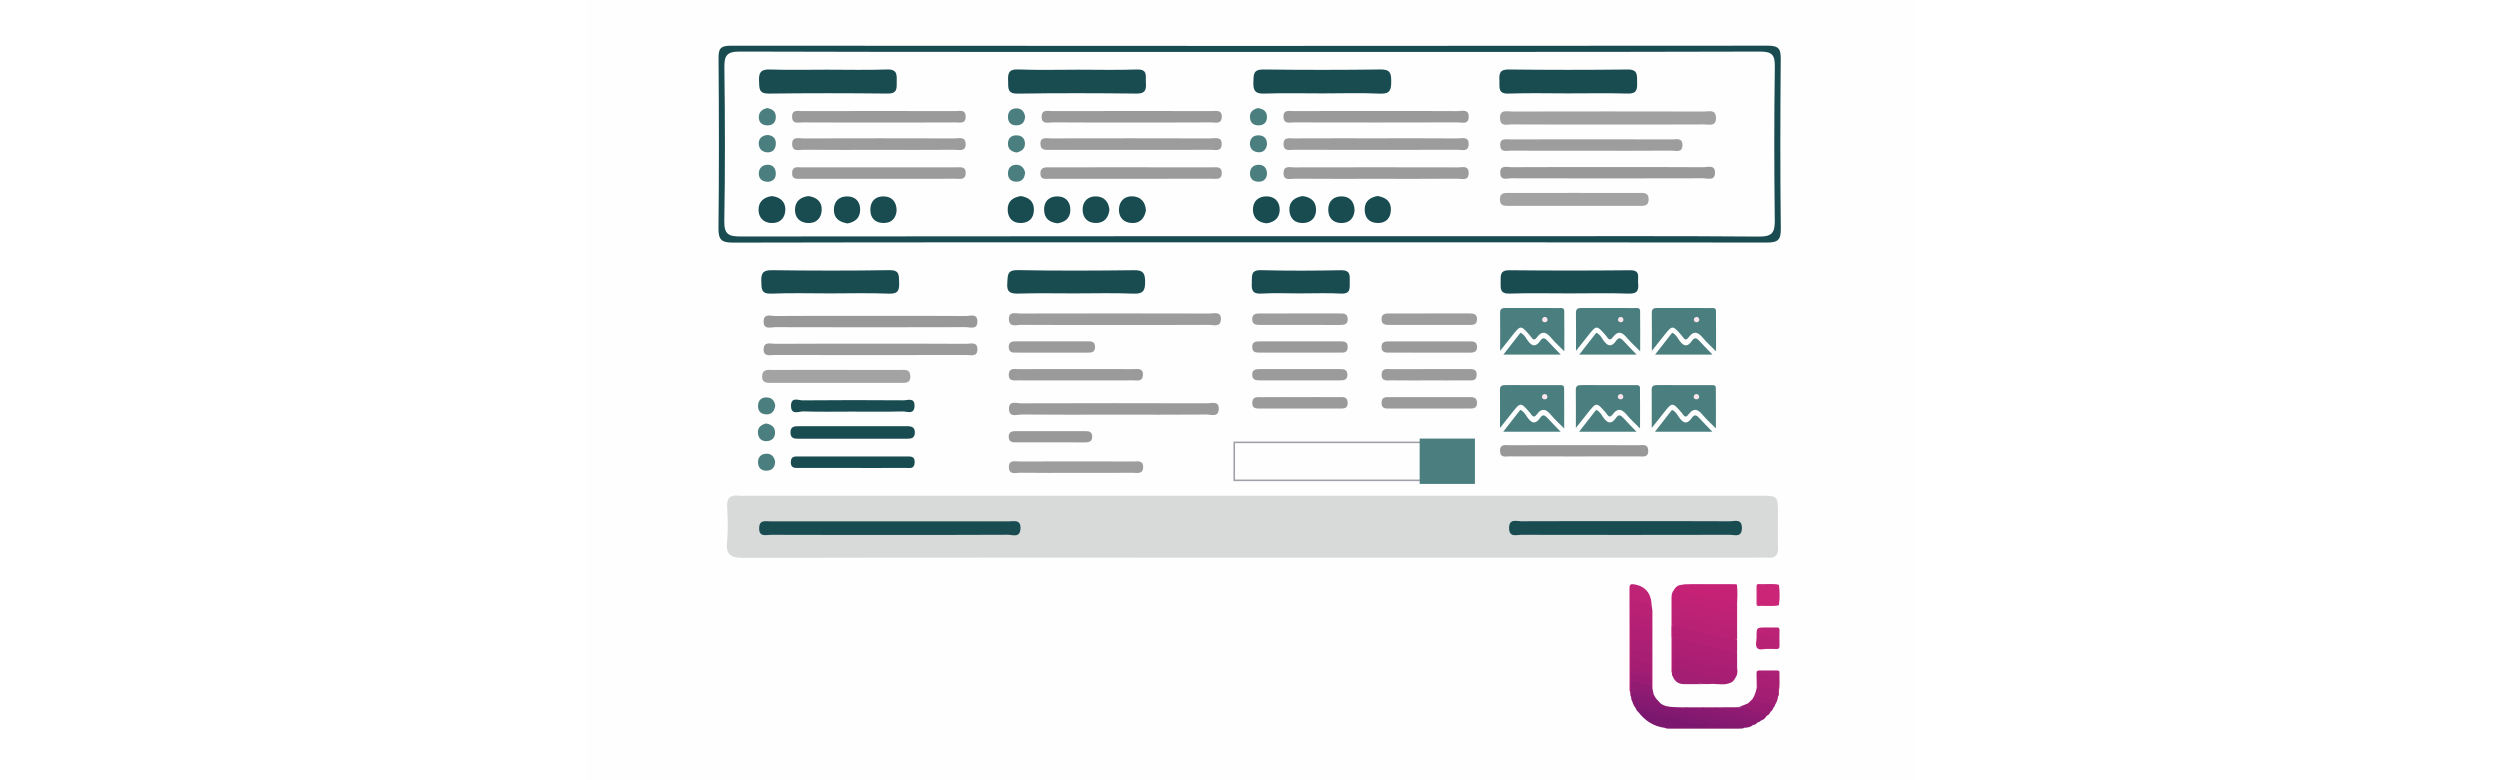 <?xml version="1.0" encoding="utf-8"?>
<!-- Generator: Adobe Illustrator 17.0.0, SVG Export Plug-In . SVG Version: 6.00 Build 0)  -->
<!DOCTYPE svg PUBLIC "-//W3C//DTD SVG 1.1//EN" "http://www.w3.org/Graphics/SVG/1.1/DTD/svg11.dtd">
<svg version="1.1" id="Layer_1" xmlns="http://www.w3.org/2000/svg" xmlns:xlink="http://www.w3.org/1999/xlink" x="0px" y="0px"
	 width="418px" height="130.333px" viewBox="0 0 418 245.333" enable-background="new 0 0 418 245.333" xml:space="preserve">
<rect fill="#FEFEFE" width="418" height="245.333"/>
<g>
	<path fill="#C52275" d="M342.351,185.794c0.551-1.069,1.41-1.68,2.625-1.755c3.439-0.248,6.886-0.071,10.328-0.101
		c2.318-0.019,4.635-0.09,6.949,0.131c0.24,2.04,0.139,4.088,0.056,6.132c-0.506,0.439-1.08,0.353-1.658,0.203
		c-5.029-1.305-10.148-2.228-15.185-3.495C344.403,186.638,343.259,186.537,342.351,185.794z"/>
	<path fill="#B32074" d="M362.314,201.298c0,1.365,0,2.727,0,4.092c-1.601,0.386-3.072-0.319-4.564-0.63
		c-4.609-0.968-9.162-2.213-13.771-3.199c-0.78-0.169-1.658-0.229-2.235-0.93c-0.049-1.2-0.038-2.4-0.007-3.6
		c0.42-0.578,0.949-0.315,1.451-0.184c4.227,1.118,8.521,1.946,12.774,2.959C358.077,200.308,360.218,200.713,362.314,201.298z"/>
	<path fill="#C22275" d="M341.905,196.922c0,1.264,0,2.531,0.004,3.795c0.6,0.889,0.338,1.886,0.371,2.85
		c0.015,0.694,0.03,1.391-0.004,2.085c0.022,0.608,0.022,1.215,0,1.819c0.038,0.968,0.022,1.935-0.004,2.903
		c0.007,0.551,0.022,1.103-0.458,1.504c-0.255-0.454-0.15-0.953-0.15-1.429c-0.004-7.249-0.004-14.499,0.007-21.748
		c0-1.016-0.045-2.055,0.683-2.907c2.862,0.645,5.746,1.196,8.573,1.958c3.342,0.896,6.807,1.226,10.092,2.355
		c0.398,0.135,0.863,0.071,1.294,0.098c0,0.975,0,1.946,0,2.922c-0.765,0.619-1.56,0.263-2.359,0.09
		c-5.213-1.129-10.366-2.52-15.602-3.537c-2.066-0.401-2.07-0.368-2.081,1.804c0.022,0.855,0.034,1.71,0.007,2.565
		C342.25,195.017,342.509,196.025,341.905,196.922z"/>
	<path fill="#B82174" d="M341.905,196.922c0-0.975,0-1.95,0-2.922c0.503-0.461,1.08-0.334,1.654-0.214
		c5.033,1.069,10.028,2.291,15.009,3.585c1.249,0.326,2.655,0.098,3.747,1.009c0,0.975,0,1.946,0,2.922
		c-3.754-0.071-7.283-1.309-10.887-2.134C348.251,198.437,344.995,198.009,341.905,196.922z"/>
	<path fill="#BE2275" d="M341.901,191.39c-0.004-0.049-0.011-0.098-0.015-0.146c-0.09-2.449-0.105-2.37,2.329-1.98
		c5.01,0.803,9.848,2.366,14.833,3.274c1.088,0.199,2.111,0.758,3.267,0.581c0,0.975,0,1.946,0,2.922
		c-0.585,0.461-1.219,0.218-1.815,0.079c-5.757-1.328-11.559-2.453-17.27-3.972C342.715,192.013,342.16,191.964,341.901,191.39z"/>
	<path fill="#AF1F74" d="M341.905,203.639c0-0.971,0-1.946,0-2.918c3.004,0.683,6.008,1.358,9.008,2.044
		c3.799,0.87,7.598,1.751,11.397,2.629c0,0.878,0,1.751,0,2.629c-0.915,0.308-1.815,0.116-2.712-0.083
		c-4.665-1.028-9.26-2.389-13.981-3.169C344.343,204.554,343.068,204.269,341.905,203.639z"/>
	<path fill="#831971" d="M364.64,229.055c-0.634,0.326-1.328,0.27-2.003,0.27c-7.054,0.011-14.109,0.011-21.163,0
		c-0.671,0-1.369,0.079-1.999-0.263c0.585-0.596,1.346-0.48,2.059-0.48c3.78,0,7.564-0.06,11.345,0.045c1.598,0.011,3.203,0,4.815,0
		c-4.8-0.956-9.541-2.171-14.311-3.263c-3.642-0.833-7.309-1.556-10.929-2.49c-0.679-0.176-1.343-0.18-1.999,0.083
		c-0.544-0.608-0.855-1.339-1.114-2.096c0.383-0.75,1.013-0.581,1.646-0.469c3.439,0.615,6.766,1.725,10.19,2.381
		c5.768,1.103,11.424,2.689,17.173,3.882c1.616,0.334,3.207,0.776,4.819,1.121C363.83,227.919,364.67,228.035,364.64,229.055z"/>
	<path fill="#A81E73" d="M341.909,210.352c0-0.971,0-1.946,0-2.918c0.383-0.341,0.814-0.244,1.245-0.135
		c5.854,1.451,11.772,2.625,17.604,4.182c0.649,0.173,1.575,0.195,1.294,1.328c-0.491,0.919-0.934,1.883-2.081,2.168
		c-2.997-1.305-6.229-1.729-9.372-2.468C347.688,211.822,344.763,211.229,341.909,210.352z"/>
	<path fill="#7C1770" d="M353.242,229.036c-4.59,0.011-9.177,0.019-13.768,0.03c-3.424-0.465-6.094-2.183-8.18-4.887
		c0.21-1.114,1.076-0.754,1.699-0.66c1.916,0.281,3.765,0.908,5.671,1.271c4.137,0.791,8.153,2.13,12.327,2.768
		C351.892,227.693,352.935,227.873,353.242,229.036z"/>
	<path fill="#BB2175" d="M341.901,191.39c4.65,1.028,9.207,2.464,13.925,3.21c2.183,0.345,4.324,0.953,6.484,1.444
		c0,0.78,0,1.556,0,2.336c-3.608-0.345-7.032-1.526-10.55-2.299c-3.282-0.72-6.507-1.714-9.86-2.081
		C341.901,193.13,341.901,192.26,341.901,191.39z"/>
	<path fill="#CB2577" d="M375.463,184.062c0.293,2.145,0.323,4.29-0.019,6.432c-2.066,0.315-4.144,0.064-6.218,0.135
		c-0.525,0.019-0.645-0.289-0.641-0.743c0.007-1.744,0.007-3.488,0-5.228c0-0.465,0.146-0.746,0.66-0.728
		C371.315,184.002,373.397,183.762,375.463,184.062z"/>
	<path fill="#AD1F74" d="M341.905,203.639c2.828,0.544,5.689,0.968,8.48,1.669c2.614,0.656,5.247,1.215,7.868,1.826
		c1.35,0.315,2.708,0.593,4.062,0.889c0,0.679,0,1.361,0,2.04c-0.833,0.608-1.714,0.21-2.528,0.022
		c-5.479-1.279-10.966-2.524-16.468-3.717c-0.529-0.113-1.043-0.251-1.414-0.683C341.905,205,341.905,204.317,341.905,203.639z"/>
	<path fill="#A41E73" d="M341.909,210.352c0.713-0.315,1.335-0.071,2.059,0.131c2.254,0.641,4.564,1.088,6.848,1.628
		c2.809,0.664,5.607,1.369,8.423,2.003c0.544,0.124,0.761,0.338,0.728,0.859c-1.624,0.686-3.312,0.289-4.977,0.304
		c-0.131-0.06-0.27-0.12-0.416-0.105c-4.017,0.473-7.786-0.788-11.611-1.65c-0.36-0.083-0.623-0.244-0.829-0.536
		c-0.334-0.304-0.338-0.701-0.319-1.106C341.845,211.372,341.875,210.862,341.909,210.352z"/>
	<path fill="#871971" d="M364.64,229.055c-0.473-0.941-1.463-0.9-2.265-1.088c-6.188-1.451-12.391-2.839-18.587-4.26
		c-4.403-1.009-8.802-2.033-13.201-3.064c-0.465-0.109-0.859-0.008-1.249,0.218c-0.195-0.458-0.443-0.9-0.364-1.425
		c0.053-0.056,0.105-0.116,0.154-0.173c0.66-0.353,1.32-0.116,1.965,0.03c1.916,0.428,3.814,0.956,5.749,1.298
		c0.443,0.079,0.81,0.285,1.14,0.57c1.193,1.125,2.727,1.256,4.234,1.373c1.238,0.098,2.487,0.064,3.728,0.086
		c3.282,0.623,6.496,1.556,9.762,2.239c3.278,0.686,6.496,1.62,9.792,2.231c0.679,0.128,1.448,0.323,1.796,1.091
		C366.549,228.89,365.6,228.984,364.64,229.055z"/>
	<path fill="#AA1E73" d="M341.905,205.683c3.687,0.686,7.317,1.631,10.981,2.408c3.139,0.664,6.222,1.628,9.428,1.969
		c0.071,0.93,0.248,1.871-0.266,2.745c-0.007-0.66-0.551-0.769-1.001-0.866c-4.099-0.889-8.15-1.999-12.267-2.835
		c-2.299-0.465-4.613-0.998-6.874-1.673C341.905,206.849,341.905,206.268,341.905,205.683z"/>
	<path fill="#BF2375" d="M328.674,217.969c-0.33-0.638-0.218-1.331-0.218-2.003c-0.008-10.25,0.019-20.499-0.022-30.749
		c-0.004-1.193,0.293-1.504,1.481-1.305c3.582,0.608,5.427,2.847,5.517,6.871c-1.609-0.63-3.353-0.773-4.973-1.369
		c-0.949-0.349-1.35,0.038-1.343,1.005c0.007,0.964,0.011,1.928,0.011,2.892c0.045,1.208,0.038,2.415,0.011,3.623
		c0.038,1.343,0.041,2.689,0,4.032c0.03,1.073,0.041,2.149-0.004,3.222c0.019,1.065,0.045,2.13,0,3.195
		c0.022,0.964,0.034,1.928-0.004,2.892c0.011,0.604,0.03,1.211,0,1.815c0.019,0.69,0.026,1.376,0.007,2.066
		c-0.019,0.866,0.041,1.736-0.019,2.603C329.109,217.215,329.079,217.661,328.674,217.969z"/>
	<path fill="#801870" d="M353.242,229.036c-1.695-1.478-3.912-1.2-5.884-1.736c-2.04-0.559-4.065-1.2-6.139-1.568
		c-2.997-0.529-5.914-1.388-8.903-1.928c-0.379-0.068-0.788-0.038-1.02,0.379c-0.394-0.33-0.709-0.713-0.844-1.223
		c0.015-0.533,0.03-0.945,0.825-0.716c1.241,0.356,2.531,0.518,3.792,0.844c3.683,0.945,7.426,1.65,11.142,2.468
		c1.646,0.364,3.285,0.773,4.928,1.159c2.535,0.596,5.07,1.185,7.602,1.785c0.18,0.041,0.379,0.109,0.371,0.54
		C357.161,229.036,355.2,229.036,353.242,229.036z"/>
	<path fill="#B92175" d="M328.741,193.126c-0.007-1.11,0.022-2.224-0.03-3.334c-0.045-0.979,0.45-1.234,1.253-0.968
		c1.511,0.503,3.015,1.005,4.617,1.088c0.596,0.03,0.484,0.671,0.859,0.874c0.075,0.529,0.21,1.054,0.21,1.583
		c0.015,8.127,0.015,16.254,0.015,24.377c-0.705-0.146-0.525-0.746-0.623-1.208c-0.034-0.668-0.03-1.335-0.015-2.006
		c-0.007-0.596-0.034-1.193-0.004-1.785c-0.03-0.96-0.038-1.92-0.008-2.88c-0.038-1.155-0.038-2.31-0.004-3.465
		c-0.034-1.069-0.038-2.134,0-3.203c-0.026-1.215-0.038-2.43,0.007-3.642c-0.09-1.103,0.375-2.336-0.244-3.282
		c-0.634-0.964-1.988-0.514-2.963-0.923C330.793,193.933,329.596,193.951,328.741,193.126z"/>
	<path fill="#8A1A71" d="M367.299,228.181c-3.758-1.376-7.733-1.879-11.577-2.918c-2.374-0.641-4.8-1.091-7.163-1.774
		c-0.87-0.251-2.018,0.218-2.61-0.87c1.751,0,3.503,0,5.258,0c3.593,0.791,7.148,1.748,10.749,2.501
		c1.856,0.39,3.653,1.001,5.521,1.35c0.518,0.098,1.024,0.33,1.309,0.844C368.431,227.851,367.914,228.102,367.299,228.181z"/>
	<path fill="#A41E73" d="M375.493,217.106c-0.015,0.184-0.03,0.368-0.045,0.548c-0.353,0.469,0.011,1.061-0.27,1.541
		c-0.075,0.93-0.349,1.785-0.904,2.546c-1.553-1.95-3.799-1.834-5.952-1.988c-0.323-0.022-0.66,0.214-0.975-0.049
		c0.533-1.02,0.938-2.081,1.121-3.222c0.176-0.236,0.071-0.626,0.409-0.776c0.461-0.203,0.956-0.233,1.403-0.056
		c1.571,0.619,3.289,0.6,4.875,1.148C375.302,216.862,375.411,216.967,375.493,217.106z"/>
	<path fill="#911B72" d="M371.649,225.256c-0.375,0.585-0.81,1.114-1.47,1.403c-4.088-1.016-8.21-1.886-12.294-2.922
		c-0.821-0.21-1.871-0.053-2.299-1.118c2.393-0.011,4.785-0.022,7.178-0.034c2.974-0.086,5.734,0.844,8.491,1.781
		C371.638,224.498,371.949,224.768,371.649,225.256z"/>
	<path fill="#BC2376" d="M371.942,204.246c-0.971-0.135-2.516,0.536-3.278-0.251c-0.75-0.776-0.21-2.31-0.225-3.507
		c-0.038-3.004-0.011-3.004,3.027-3.004c1.069,0,2.138,0.038,3.203-0.011c0.773-0.038,1.013,0.263,0.99,1.013
		c-0.041,1.553-0.06,3.105,0.007,4.654c0.041,0.923-0.311,1.193-1.178,1.125C373.719,204.197,372.939,204.246,371.942,204.246z"/>
	<path fill="#8D1A71" d="M355.586,222.619c1.71,0.788,3.574,1.013,5.382,1.444c2.715,0.653,5.449,1.223,8.168,1.86
		c0.416,0.098,0.829,0.3,1.043,0.735c-0.555,0.026-0.769,0.776-1.395,0.656c-4.485-1.298-9.057-2.243-13.599-3.312
		c-1.339-0.315-2.824-0.45-3.983-1.384C352.665,222.619,354.124,222.619,355.586,222.619z"/>
	<path fill="#921B72" d="M335.413,215.61c0.068,0.383-0.101,0.818,0.248,1.136c0.131,0.593,0.259,1.185,0.39,1.778
		c-2.494-0.334-4.947-0.848-7.306-1.748c-0.004-0.874-0.004-1.748-0.008-2.621C331.018,214.398,333.257,214.803,335.413,215.61z"/>
	<path fill="#AC2175" d="M368.735,215.902c-0.086,0.191-0.176,0.383-0.263,0.578c-0.015-1.5,0.007-3.004-0.056-4.504
		c-0.034-0.803,0.308-0.986,1.028-0.971c1.744,0.038,3.492,0.015,5.236,0.011c0.521,0,1.001,0.022,0.968,0.735
		c-0.083,1.785,0.191,3.578-0.15,5.356l-0.083-0.06c-0.559-0.728-0.326-1.586-0.375-2.393c-0.038-0.626-0.146-1.163-0.885-1.298
		c-1.29-0.236-2.532-0.664-3.814-0.938c-1.088-0.233-1.245,0.191-1.223,1.106C369.14,214.327,369.32,215.186,368.735,215.902z"/>
	<path fill="#971C72" d="M371.649,225.256c-0.034-0.319-0.188-0.488-0.521-0.593c-2.745-0.87-5.562-1.444-8.367-2.078
		c0.998-0.413,1.999-0.825,3-1.238c1.954,0.533,3.927,0.99,5.873,1.541c0.544,0.154,1.478,0.12,1.181,1.193
		C372.53,224.577,372.253,225.076,371.649,225.256z"/>
	<path fill="#9F1D73" d="M367.347,219.701c1.988-0.806,3.814,0.022,5.704,0.484c0.968,0.236,1.335,0.626,1.223,1.556
		c-0.041,0.401-0.232,0.716-0.529,0.983c-1.459-0.63-3.019-0.881-4.564-1.185c-0.893-0.176-1.8-0.341-2.269-1.279
		C367.059,220.069,367.201,219.885,367.347,219.701z"/>
	<path fill="#9A1C72" d="M366.912,220.257c1.594,1.028,3.465,1.088,5.236,1.448c0.735,0.15,1.279,0.338,1.598,1.016
		c-0.176,0.548-0.488,0.998-0.93,1.361c-0.12-0.788-0.833-0.709-1.335-0.848c-1.519-0.428-3.049-0.81-4.59-1.155
		c-0.495-0.113-0.941-0.195-1.133-0.731C366.144,220.984,366.53,220.62,366.912,220.257z"/>
	<path fill="#8D1B72" d="M328.745,216.776c2.509,0.274,4.965,0.773,7.306,1.748c0.206,0.386,0.413,0.773,0.623,1.155
		c-0.566,0.45-1.193,0.259-1.785,0.113c-1.44-0.356-2.925-0.484-4.35-0.9c-0.638-0.188-1.121-0.068-1.493,0.484l-0.067,0.056
		c-0.33-0.443-0.293-0.956-0.296-1.463C328.7,217.571,328.722,217.174,328.745,216.776z"/>
	<path fill="#A11F74" d="M342.13,212.985c2.588,0.42,5.1,1.099,7.598,1.92c1.091,0.36,2.389,0.079,3.593,0.128
		c0.559,0.022,1.166-0.199,1.665,0.24c-3.18,0.019-6.361,0.09-9.537,0.034C343.904,215.28,342.704,214.526,342.13,212.985z"/>
	<path fill="#891A71" d="M329.041,219.379c-0.139-1.013,0.21-1.234,1.226-0.986c2.115,0.514,4.268,0.87,6.402,1.29
		c0.439,0.491,0.874,0.986,1.313,1.478C334.948,220.83,332.087,219.66,329.041,219.379z"/>
	<path fill="#C92979" d="M375.463,184.062c-1.838,0.004-3.679,0.049-5.517-0.007c-0.964-0.03-1.279,0.319-1.234,1.26
		c0.064,1.305,0.079,2.618-0.004,3.919c-0.067,1.076,0.405,1.305,1.365,1.275c1.789-0.056,3.582-0.015,5.371-0.015
		c-2.141,0.48-4.309,0.105-6.466,0.199c-0.548,0.022-0.555-0.42-0.555-0.821c0-1.744,0.004-3.488,0-5.232
		c0-0.416,0.038-0.825,0.585-0.795C371.162,183.957,373.329,183.544,375.463,184.062z"/>
	<path fill="#CA2879" d="M362.254,184.069c-5.761-0.011-11.517-0.022-17.278-0.03c0.326-0.064,0.649-0.184,0.975-0.184
		c5.172-0.011,10.347-0.011,15.519-0.004C361.748,183.848,362.063,183.762,362.254,184.069z"/>
	<path fill="#A81F74" d="M375.178,219.195c0.034-0.525-0.229-1.099,0.27-1.541C375.489,218.19,375.493,218.719,375.178,219.195z"/>
	<path fill="#B01F74" d="M335.413,198.381c0,1.264,0,2.531,0,3.795c-0.311,0.281-0.69,0.398-1.08,0.304
		c-1.875-0.454-3.803-0.69-5.592-1.47c0-1.361,0-2.727,0-4.088c0.191-0.169,0.431-0.293,0.668-0.229
		C331.411,197.248,333.523,197.424,335.413,198.381z"/>
	<path fill="#B52074" d="M335.413,198.381c-1.778-0.079-3.435-0.713-5.145-1.106c-0.51-0.116-1.016-0.236-1.526-0.353
		c0-1.264,0-2.532,0-3.795c1.946,0.319,3.762,1.193,5.757,1.309c0.645,0.038,1.001,0.443,0.949,1.189
		C335.379,196.536,335.421,197.462,335.413,198.381z"/>
	<path fill="#AB1F74" d="M328.741,201.01c1.736-0.124,3.308,0.63,4.958,0.949c0.574,0.113,1.133,0.229,1.714,0.218
		c0,1.073,0,2.141,0,3.214c-0.15,0.124-0.308,0.281-0.495,0.285c-2.179,0.03-4.272-0.315-6.177-1.451
		C328.741,203.151,328.741,202.079,328.741,201.01z"/>
	<path fill="#A71E73" d="M328.741,204.224c2.235,0.323,4.354,1.309,6.672,1.166c0,1.166,0,2.336,0,3.503
		c-0.233,0.203-0.514,0.3-0.799,0.225c-1.969-0.514-4.088-0.518-5.873-1.684C328.741,206.365,328.741,205.293,328.741,204.224z"/>
	<path fill="#A41D73" d="M328.741,207.434c2.224,0.488,4.448,0.975,6.672,1.459c0,0.971,0,1.946,0,2.918
		c-1.478,0.326-2.813-0.431-4.227-0.611c-0.818-0.105-1.725-0.293-2.445-0.848C328.741,209.38,328.741,208.405,328.741,207.434z"/>
	<path fill="#991C72" d="M335.413,215.61c-2.284-0.21-4.538-0.559-6.676-1.451c0-0.683,0-1.369,0.004-2.051
		c0.619-0.54,1.309-0.221,1.943-0.094c1.635,0.326,3.357,0.42,4.733,1.549C335.413,214.245,335.413,214.927,335.413,215.61z"/>
	<path fill="#9F1D73" d="M335.413,213.562c-2.194-0.626-4.384-1.275-6.672-1.455c0-0.585,0-1.17,0-1.751
		c2.265,0.304,4.485,0.806,6.672,1.459C335.413,212.396,335.413,212.977,335.413,213.562z"/>
	<path fill="#A81F74" d="M368.735,215.902c0-0.536-0.004-1.069-0.004-1.605c0-2.779,0.007-2.802,2.749-2.096
		c1.076,0.278,2.108,0.728,3.233,0.78c0.698,0.03,0.735,0.484,0.731,1.005c-0.015,1.02-0.019,2.04-0.03,3.06
		c-1.643-0.195-3.3-0.311-4.849-0.956C369.958,215.835,369.346,215.94,368.735,215.902z"/>
	<path fill="#B82275" d="M371.953,203.927c-0.049,0-0.098,0-0.146,0c-3.315,0-3.555-0.296-3.087-3.608
		c0.075-0.54,0.251-0.784,0.818-0.735c1.883,0.169,3.627,0.93,5.479,1.279c0.923,0.176,0.308,1.53,0.401,2.344
		c0.083,0.698-0.48,0.72-0.99,0.716C373.603,203.924,372.778,203.927,371.953,203.927z"/>
</g>
<g>
	<g>
		
			<rect x="204.04" y="139.23" fill="none" stroke="#9FA0A8" stroke-width="0.5" stroke-miterlimit="10" width="59.88" height="11.947"/>
		<rect x="262.399" y="138.032" fill="#4B7E7F" width="17.389" height="14.266"/>
	</g>
	<path fill="#D8D9D9" d="M209.611,175.506c-53.329,0-106.659-0.039-159.988,0.081c-3.939,0.009-5.631-0.859-5.207-5.084
		c0.366-3.646,0.218-7.366,0.031-11.039c-0.142-2.785,1.009-3.75,3.621-3.458c0.727,0.081,1.472,0.011,2.208,0.011
		c106.364,0,212.728,0,319.092,0c5.789,0,5.79,0.004,5.794,5.644c0.002,3.536-0.111,7.076,0.035,10.605
		c0.106,2.549-0.963,3.477-3.39,3.253c-1.022-0.094-2.061-0.014-3.092-0.014C315.68,175.506,262.645,175.506,209.611,175.506z"/>
	<path fill="#194C51" d="M208.957,76.273c-54.197,0-108.394-0.038-162.591,0.085c-3.609,0.008-4.695-0.803-4.653-4.535
		c0.202-17.818,0.158-35.64,0.023-53.459c-0.022-2.95,0.527-3.98,3.771-3.977c108.836,0.092,217.672,0.095,326.508-0.008
		c3.472-0.003,4.052,1.091,4.026,4.236c-0.147,17.819-0.192,35.641,0.027,53.459c0.046,3.722-1.25,4.268-4.52,4.262
		C317.351,76.247,263.154,76.273,208.957,76.273z"/>
	<path fill="#194C51" d="M309.705,92.342c-6.335,0-12.675-0.147-19.003,0.063c-3.056,0.101-2.843-1.63-2.813-3.628
		c0.029-1.931-0.36-3.76,2.747-3.728c12.669,0.134,25.34,0.132,38.009,0.005c3.342-0.033,2.342,2.155,2.506,3.868
		c0.204,2.122,0.032,3.592-2.886,3.488C322.086,92.189,315.893,92.342,309.705,92.342z"/>
	<path fill="#194C51" d="M153.815,92.343c-5.891,0-11.786-0.122-17.671,0.056c-2.587,0.078-3.782-0.448-3.537-3.339
		c0.194-2.294-0.212-4.119,3.319-4.05c12.219,0.242,24.447,0.18,36.669,0.029c2.864-0.035,3.375,1.038,3.397,3.596
		c0.024,2.742-0.539,3.912-3.623,3.784C166.193,92.163,160,92.343,153.815,92.343z"/>
	<path fill="#194C51" d="M76.844,92.342c-6.169,0-12.347-0.181-18.505,0.075c-3.167,0.132-3.083-1.477-3.152-3.745
		c-0.077-2.488,0.34-3.677,3.293-3.638c12.337,0.164,24.679,0.19,37.015-0.012c3.251-0.053,2.988,1.611,3.075,3.779
		c0.097,2.413-0.182,3.747-3.22,3.619C89.191,92.16,83.014,92.343,76.844,92.342z"/>
	<path fill="#9B9B9B" d="M90.035,108.172c9.87,0,19.739-0.034,29.608,0.039c1.39,0.01,3.666-0.857,3.566,1.877
		c-0.085,2.314-2.085,1.633-3.391,1.635c-20.181,0.041-40.362,0.04-60.543,0.002c-1.316-0.003-3.322,0.631-3.354-1.684
		c-0.037-2.699,2.233-1.819,3.622-1.829C69.706,108.138,79.871,108.172,90.035,108.172z"/>
	<path fill="#9C9C9C" d="M166.055,102.284c-9.712,0-19.425,0.036-29.137-0.041c-1.404-0.011-3.647,0.899-3.795-1.674
		c-0.155-2.706,2.139-1.891,3.545-1.894c19.866-0.049,39.732-0.05,59.598,0.001c1.405,0.004,3.698-0.825,3.579,1.864
		c-0.114,2.578-2.361,1.695-3.772,1.706C186.068,102.318,176.061,102.284,166.055,102.284z"/>
	<path fill="#989898" d="M89.577,99.414c9.994,0,19.989-0.037,29.982,0.043c1.368,0.011,3.659-0.939,3.647,1.758
		c-0.011,2.682-2.295,1.743-3.664,1.747c-19.988,0.061-39.977,0.061-59.965,0.001c-1.375-0.004-3.666,0.912-3.655-1.765
		c0.011-2.671,2.299-1.73,3.672-1.741C69.588,99.377,79.583,99.414,89.577,99.414z"/>
	<path fill="#9A9A9A" d="M165.835,130.511c-9.566,0-19.133,0.049-28.699-0.051c-1.478-0.016-4.035,1.101-3.995-1.866
		c0.036-2.62,2.369-1.655,3.749-1.659c19.574-0.062,39.148-0.06,58.723-0.005c1.384,0.004,3.682-0.881,3.554,1.866
		c-0.124,2.639-2.376,1.66-3.75,1.671C185.557,130.55,175.696,130.511,165.835,130.511z"/>
	<path fill="#194C51" d="M224.854,92.343c-4.115,0-8.24-0.181-12.341,0.062c-2.868,0.17-3.062-1.276-2.941-3.444
		c0.112-2.008-0.495-4.025,2.924-3.932c8.37,0.229,16.753,0.187,25.126,0.016c3.078-0.063,2.786,1.727,2.768,3.684
		c-0.018,1.92,0.366,3.839-2.755,3.671C233.387,92.172,229.116,92.343,224.854,92.343z"/>
	<path fill="#A3A3A3" d="M78.965,116.416c6.614,0.001,13.229-0.019,19.843,0.016c1.39,0.007,3.172-0.403,3.282,1.861
		c0.126,2.588-1.832,2.195-3.383,2.198c-13.229,0.022-26.457,0.02-39.686,0.002c-1.565-0.002-3.616,0.361-3.565-2.082
		c0.051-2.428,2.129-1.973,3.666-1.981C65.736,116.395,72.351,116.416,78.965,116.416z"/>
	<path fill="#194C51" d="M83.404,138.074c-5.439,0.001-10.878-0.011-16.317,0.01c-1.412,0.005-2.703-0.012-2.715-1.951
		c-0.012-1.91,1.211-2.007,2.663-2.004c11.319,0.022,22.639,0.02,33.958,0.004c1.513-0.002,2.616,0.308,2.516,2.169
		c-0.089,1.669-1.218,1.771-2.465,1.771C95.164,138.072,89.284,138.073,83.404,138.074z"/>
	<path fill="#989898" d="M311.046,140.104c6.763,0,13.526-0.024,20.288,0.022c1.198,0.008,2.873-0.518,2.995,1.573
		c0.141,2.424-1.722,1.934-3.08,1.937c-13.526,0.029-27.051,0.03-40.577-0.005c-1.189-0.003-2.854,0.537-2.978-1.576
		c-0.143-2.446,1.712-1.924,3.062-1.932C297.521,140.083,304.284,140.104,311.046,140.104z"/>
	<path fill="#9D9D9D" d="M154.353,148.824c-5.882,0-11.766,0.051-17.647-0.037c-1.405-0.021-3.648,0.835-3.595-1.86
		c0.046-2.315,2.038-1.681,3.357-1.686c11.912-0.045,23.824-0.042,35.736-0.004c1.345,0.004,3.286-0.495,3.167,1.876
		c-0.116,2.3-2.048,1.669-3.371,1.683C166.118,148.859,160.235,148.823,154.353,148.824z"/>
	<path fill="#9A9A9A" d="M154.234,119.727c-6.023,0-12.046,0.021-18.069-0.015c-1.38-0.008-3.224,0.426-3.074-1.958
		c0.129-2.048,1.801-1.577,3.013-1.58c12.046-0.033,24.093-0.032,36.139-0.003c1.366,0.003,3.213-0.458,3.056,1.957
		c-0.134,2.068-1.788,1.57-2.995,1.579C166.281,119.751,160.258,119.727,154.234,119.727z"/>
	<path fill="#194C51" d="M83.409,129.549c-4.998,0-9.999,0.105-14.991-0.068c-1.388-0.048-3.947,1.332-3.878-1.848
		c0.061-2.814,2.36-1.62,3.653-1.632c10.582-0.101,21.166-0.091,31.749-0.014c1.339,0.01,3.617-0.998,3.476,1.861
		c-0.137,2.771-2.37,1.615-3.695,1.647C94.288,129.625,88.848,129.549,83.409,129.549z"/>
	<path fill="#194C51" d="M83.388,147.281c-5.437-0.001-10.874-0.003-16.311,0.001c-1.356,0.001-2.68,0.12-2.596-1.946
		c0.073-1.795,1.24-1.674,2.422-1.674c11.315-0.003,22.63-0.002,33.945-0.003c1.35,0,2.721-0.14,2.616,1.941
		c-0.108,2.159-1.68,1.654-2.883,1.663C94.85,147.305,89.119,147.281,83.388,147.281z"/>
	<path fill="#9A9A9A" d="M224.814,107.43c4.101-0.004,8.202-0.006,12.303-0.002c1.363,0.001,2.756-0.037,2.63,1.973
		c-0.11,1.758-1.431,1.58-2.571,1.582c-8.348,0.016-16.696,0.011-25.045-0.003c-1.194-0.002-2.414-0.019-2.438-1.737
		c-0.024-1.709,1.15-1.802,2.379-1.805C216.319,107.428,220.567,107.434,224.814,107.43z"/>
	<path fill="#9A9A9A" d="M265.521,110.985c-4.248,0.001-8.496,0.009-12.744-0.003c-1.217-0.003-2.4-0.072-2.383-1.788
		c0.017-1.714,1.213-1.756,2.422-1.757c8.496-0.007,16.991-0.002,25.487,0c1.093,0,2.05,0.148,2.144,1.57
		c0.107,1.622-0.833,1.984-2.183,1.981C274.017,110.977,269.769,110.984,265.521,110.985z"/>
	<path fill="#9B9B9B" d="M224.856,116.16c4.114-0.003,8.228-0.007,12.342-0.001c1.22,0.002,2.421,0.041,2.455,1.745
		c0.034,1.699-1.122,1.82-2.371,1.82c-8.375,0.001-16.75,0.004-25.125-0.008c-1.202-0.002-2.425-0.026-2.463-1.738
		c-0.038-1.718,1.153-1.806,2.378-1.81C216.334,116.155,220.595,116.163,224.856,116.16z"/>
	<path fill="#9B9B9B" d="M265.492,119.728c-3.968,0-7.937,0.038-11.905-0.021c-1.349-0.02-3.232,0.512-3.168-1.877
		c0.055-2.047,1.711-1.653,2.939-1.658c8.083-0.034,16.167-0.025,24.251-0.01c1.313,0.002,2.832-0.152,2.733,1.888
		c-0.1,2.052-1.705,1.65-2.946,1.663C273.429,119.754,269.46,119.728,265.492,119.728z"/>
	<path fill="#9A9A9A" d="M224.937,124.986c3.957-0.001,7.915-0.028,11.872,0.015c1.236,0.013,2.813-0.377,2.932,1.672
		c0.119,2.057-1.367,1.906-2.685,1.908c-8.208,0.012-16.416,0.013-24.623-0.003c-1.307-0.002-2.823,0.156-2.727-1.883
		c0.095-2.026,1.68-1.679,2.92-1.692C216.729,124.96,220.833,124.987,224.937,124.986z"/>
	<path fill="#9A9A9A" d="M265.513,128.586c-4.105,0-8.21,0.021-12.315-0.013c-1.269-0.01-2.826,0.26-2.794-1.809
		c0.032-2.044,1.591-1.76,2.848-1.764c8.21-0.026,16.42-0.02,24.629-0.004c1.152,0.002,2.448-0.139,2.561,1.607
		c0.131,2.01-1.244,1.983-2.615,1.983C273.723,128.586,269.618,128.586,265.513,128.586z"/>
	<path fill="#9D9D9D" d="M224.428,98.645c4.248-0.004,8.496-0.013,12.744,0.003c1.165,0.004,2.456-0.107,2.574,1.605
		c0.136,1.972-1.236,2.025-2.618,2.026c-8.35,0.003-16.699,0.002-25.049-0.011c-1.234-0.002-2.396-0.158-2.383-1.827
		c0.013-1.683,1.205-1.783,2.427-1.787C216.225,98.639,220.327,98.648,224.428,98.645z"/>
	<path fill="#9D9D9D" d="M265.52,98.647c4.102-0.004,8.204-0.001,12.307-0.005c1.392-0.001,2.743,0.038,2.616,2.007
		c-0.111,1.715-1.407,1.62-2.569,1.622c-8.351,0.014-16.702,0.01-25.053-0.002c-1.218-0.002-2.401-0.107-2.424-1.783
		c-0.023-1.683,1.132-1.829,2.376-1.831C257.023,98.645,261.272,98.651,265.52,98.647z"/>
	<path fill="#9B9B9B" d="M146.624,110.993c-3.659,0-7.318,0.016-10.978-0.01c-1.146-0.008-2.462,0.153-2.575-1.586
		c-0.13-2.003,1.266-1.971,2.63-1.972c7.318-0.002,14.637-0.009,21.955,0.008c1.143,0.003,2.448-0.172,2.564,1.581
		c0.133,2.015-1.26,1.974-2.619,1.976C153.942,110.997,150.283,110.993,146.624,110.993z"/>
	<path fill="#999999" d="M145.753,139.22c-3.509,0-7.019,0.005-10.528-0.003c-1.073-0.003-2.062-0.115-2.158-1.548
		c-0.108-1.611,0.812-1.983,2.171-1.981c7.311,0.012,14.622,0.004,21.933,0.009c1.073,0.001,2.057,0.103,2.15,1.545
		c0.103,1.607-0.796,1.992-2.163,1.985C153.357,139.207,149.555,139.22,145.753,139.22z"/>
	<path fill="#4B7E7F" d="M56.654,133.276c1.635,0.282,2.807,1.022,2.873,2.743c0.067,1.733-1.039,2.757-2.618,2.829
		c-1.604,0.072-2.705-0.892-2.782-2.635C54.049,134.44,55.193,133.697,56.654,133.276z"/>
	<path fill="#4B7E7F" d="M59.579,127.647c-0.283,1.975-1.277,2.897-3.006,2.762c-1.789-0.139-2.565-1.321-2.392-3.017
		c0.155-1.521,1.142-2.348,2.677-2.314C58.642,125.118,59.381,126.252,59.579,127.647z"/>
	<path fill="#4B7E7F" d="M59.546,145.351c-0.079,1.737-0.924,2.755-2.696,2.79c-1.532,0.031-2.53-0.757-2.672-2.303
		c-0.157-1.706,0.66-2.881,2.409-3.026C58.313,142.669,59.281,143.66,59.546,145.351z"/>
	<path fill="#194C51" d="M95.296,168.35c-12.356,0-24.713,0.022-37.069-0.028c-1.557-0.006-3.822,0.844-3.705-2.21
		c0.1-2.629,2.043-2.027,3.537-2.029c25.007-0.024,50.014-0.025,75.021,0.002c1.612,0.002,3.825-0.701,3.683,2.278
		c-0.144,3.022-2.478,1.931-3.956,1.94C120.304,168.384,107.8,168.35,95.296,168.35z"/>
	<path fill="#194C51" d="M327.429,164.024c10.879,0,21.759-0.029,32.638,0.033c1.522,0.009,3.759-0.925,3.746,2.147
		c-0.013,3.079-2.265,2.112-3.771,2.115c-21.906,0.05-43.811,0.048-65.717,0.005c-1.544-0.003-3.795,0.886-3.782-2.146
		c0.013-3.032,2.27-2.114,3.808-2.123C305.376,163.996,316.402,164.024,327.429,164.024z"/>
	<path fill="#FEFEFE" d="M208.938,16.336c53.485,0,106.97,0.05,160.454-0.102c3.964-0.011,4.84,1.011,4.784,4.852
		c-0.233,16.057-0.218,32.12-0.012,48.178c0.05,3.884-0.752,5.226-4.986,5.191c-26.225-0.216-52.452-0.108-78.679-0.108
		c-80.595,0-161.191-0.025-241.786,0.077c-3.816,0.005-5.248-0.65-5.17-4.923c0.292-16.055,0.239-32.12,0.028-48.177
		c-0.05-3.851,0.721-5.109,4.913-5.096C101.968,16.392,155.453,16.336,208.938,16.336z"/>
	<path fill="#194C51" d="M154.937,21.934c6.166,0,12.337,0.153,18.496-0.059c3.515-0.121,2.655,2.148,2.791,4.069
		c0.151,2.135-0.024,3.544-2.907,3.51c-12.477-0.146-24.959-0.176-37.435,0.013c-3.306,0.05-2.945-1.748-3.013-3.86
		c-0.074-2.289-0.039-3.879,3.132-3.75C142.304,22.114,148.624,21.933,154.937,21.934z"/>
	<path fill="#194C51" d="M308.927,29.392c-6.179,0-12.365-0.164-18.535,0.065c-3.435,0.128-2.814-1.99-2.892-3.998
		c-0.081-2.074-0.096-3.622,2.868-3.587c12.504,0.146,25.011,0.15,37.515,0.004c3.338-0.039,2.883,1.934,2.949,4.009
		c0.067,2.125-0.024,3.651-2.927,3.565C321.584,29.263,315.254,29.392,308.927,29.392z"/>
	<path fill="#194C51" d="M75.871,21.933c6.313,0,12.631,0.154,18.936-0.063c3.283-0.113,3.021,1.787,3.011,3.926
		c-0.009,1.997,0.198,3.688-2.825,3.654c-12.477-0.139-24.958-0.154-37.435,0.007c-3.249,0.042-2.971-1.76-3.076-3.913
		c-0.122-2.495,0.413-3.77,3.333-3.672C63.828,22.073,69.852,21.932,75.871,21.933z"/>
	<path fill="#194C51" d="M231.869,29.393c-6.167,0-12.34-0.147-18.5,0.064c-2.967,0.102-3.39-1.242-3.305-3.69
		c0.076-2.198-0.099-3.937,3.106-3.897c12.333,0.156,24.67,0.158,37.002-0.005c3.014-0.04,3.265,1.294,3.275,3.705
		c0.011,2.582-0.275,4.054-3.521,3.903C243.919,29.193,237.889,29.393,231.869,29.393z"/>
	<path fill="#A1A1A1" d="M321.401,39.189c-10.014,0-20.029,0.03-30.043-0.033c-1.422-0.009-3.552,0.806-3.667-1.852
		c-0.13-2.987,2.195-2.2,3.77-2.203c20.176-0.042,40.352-0.043,60.529,0.003c1.428,0.003,3.549-0.782,3.666,1.864
		c0.133,2.995-2.2,2.184-3.769,2.193C341.725,39.217,331.563,39.189,321.401,39.189z"/>
	<path fill="#999999" d="M321.676,52.588c10.003,0,20.006-0.035,30.009,0.04c1.386,0.01,3.683-0.921,3.663,1.754
		c-0.02,2.654-2.31,1.725-3.697,1.729c-20.153,0.057-40.306,0.054-60.459,0.002c-1.263-0.003-3.273,0.832-3.428-1.54
		c-0.181-2.769,2.062-1.942,3.462-1.951C301.376,52.559,311.526,52.588,321.676,52.588z"/>
	<path fill="#A3A3A3" d="M311.487,60.711c6.62,0,13.241-0.009,19.861,0.007c1.443,0.004,3.107-0.266,3.121,2.016
		c0.013,2.274-1.626,2.05-3.086,2.051c-13.535,0.008-27.07,0.01-40.605-0.002c-1.443-0.001-3.11,0.267-3.123-2.015
		c-0.013-2.271,1.628-2.05,3.089-2.052C297.658,60.705,304.573,60.711,311.487,60.711z"/>
	<path fill="#9A9A9A" d="M249.2,34.939c8.38,0,16.76-0.034,25.139,0.033c1.405,0.011,3.625-0.809,3.484,1.941
		c-0.121,2.364-2.106,1.605-3.387,1.608c-17.2,0.049-34.401,0.046-51.601,0.006c-1.308-0.003-3.234,0.629-3.293-1.736
		c-0.061-2.41,1.872-1.82,3.196-1.827C231.559,34.917,240.379,34.94,249.2,34.939z"/>
	<path fill="#9C9C9C" d="M249.206,43.53c8.377-0.001,16.753-0.034,25.129,0.032c1.414,0.011,3.637-0.765,3.484,1.964
		c-0.13,2.323-2.1,1.611-3.397,1.615c-17.194,0.044-34.388,0.042-51.582,0.004c-1.322-0.003-3.248,0.595-3.294-1.752
		c-0.046-2.355,1.867-1.834,3.207-1.841C231.571,43.51,240.389,43.531,249.206,43.53z"/>
	<path fill="#9B9B9B" d="M248.25,56.28c-8.378,0-16.757,0.037-25.134-0.036c-1.402-0.012-3.634,0.81-3.557-1.897
		c0.066-2.329,2.044-1.667,3.351-1.67c17.197-0.041,34.395-0.042,51.592,0.001c1.296,0.003,3.27-0.688,3.321,1.681
		c0.059,2.728-2.164,1.871-3.556,1.883C265.595,56.317,256.922,56.28,248.25,56.28z"/>
	<path fill="#9D9D9D" d="M316.311,47.444c-8.398,0-16.797,0.028-25.194-0.03c-1.305-0.009-3.254,0.68-3.362-1.676
		c-0.11-2.406,1.829-1.866,3.172-1.868c16.944-0.032,33.887-0.035,50.831,0.004c1.321,0.003,3.316-0.623,3.356,1.689
		c0.046,2.703-2.216,1.828-3.608,1.841C333.108,47.484,324.71,47.444,316.311,47.444z"/>
	<path fill="#9C9C9C" d="M171.535,47.171c-8.385,0-16.77,0.012-25.156-0.013c-1.407-0.004-3.262,0.371-3.34-1.816
		c-0.085-2.376,1.9-1.787,3.226-1.789c16.77-0.035,33.541-0.041,50.311,0.009c1.418,0.004,3.654-0.755,3.518,1.95
		c-0.115,2.291-2.091,1.622-3.405,1.63C188.306,47.198,179.92,47.171,171.535,47.171z"/>
	<path fill="#9B9B9B" d="M172.267,52.651c8.24,0,16.479-0.017,24.718,0.017c1.37,0.006,3.221-0.457,3.137,1.921
		c-0.072,2.037-1.707,1.671-2.947,1.673c-17.067,0.024-34.135,0.025-51.203,0.001c-1.226-0.002-2.941,0.426-2.95-1.636
		c-0.009-2.206,1.75-1.967,3.201-1.969C154.905,52.644,163.586,52.65,172.267,52.651z"/>
	<path fill="#9A9A9A" d="M171.656,38.554c-8.221,0-16.443,0.038-24.663-0.037c-1.402-0.013-3.643,0.805-3.567-1.888
		c0.065-2.307,2.049-1.659,3.357-1.663c16.736-0.041,33.472-0.037,50.208-0.008c1.353,0.002,3.254-0.492,3.123,1.899
		c-0.128,2.339-2.054,1.657-3.354,1.666C188.392,38.582,180.024,38.554,171.656,38.554z"/>
	<path fill="#9A9A9A" d="M91.991,38.554c-7.952,0-15.904,0.027-23.855-0.027c-1.308-0.009-3.228,0.639-3.251-1.769
		c-0.024-2.435,1.908-1.791,3.216-1.794c16.051-0.04,32.101-0.04,48.152,0.001c1.307,0.003,3.245-0.649,3.263,1.757
		c0.017,2.391-1.902,1.8-3.227,1.808C108.189,38.579,100.09,38.554,91.991,38.554z"/>
	<path fill="#9C9C9C" d="M92.171,47.172c-7.948,0-15.896,0.031-23.843-0.031c-1.3-0.01-3.275,0.719-3.419-1.598
		c-0.169-2.727,2.055-1.977,3.477-1.982c15.895-0.049,31.791-0.047,47.686-0.001c1.305,0.004,3.291-0.691,3.428,1.611
		c0.161,2.708-2.054,1.96-3.486,1.971C108.067,47.204,100.119,47.172,92.171,47.172z"/>
	<path fill="#9B9B9B" d="M91.79,56.279c-7.949,0-15.898,0.016-23.847-0.015c-1.387-0.005-3.212,0.403-3.057-1.991
		c0.133-2.056,1.774-1.602,2.995-1.604c16.193-0.027,32.385-0.025,48.578-0.006c1.395,0.002,3.214-0.395,3.066,1.983
		c-0.127,2.045-1.78,1.608-3.004,1.614C108.277,56.296,100.033,56.279,91.79,56.279z"/>
	<path fill="#194C51" d="M249.14,61.685c2.673,0.457,4.298,1.734,4.204,4.426c-0.092,2.642-1.652,4.149-4.229,4.078
		c-2.567-0.072-4.041-1.634-4.024-4.292C245.108,63.139,246.945,62.131,249.14,61.685z"/>
	<path fill="#194C51" d="M97.783,66.228c-0.172,2.372-1.54,3.965-4.082,3.96c-2.74-0.005-4.3-1.628-4.188-4.438
		c0.106-2.634,1.833-4.016,4.266-3.943C96.237,61.881,97.738,63.408,97.783,66.228z"/>
	<path fill="#194C51" d="M136.845,61.701c2.399,0.389,4.135,1.521,4.143,4.243c0.007,2.66-1.5,4.206-4.065,4.247
		c-2.572,0.041-4.118-1.477-4.185-4.125C132.668,63.358,134.334,62.131,136.845,61.701z"/>
	<path fill="#194C51" d="M148.456,70.285c-2.554-0.267-4.18-1.505-4.259-4.17c-0.08-2.682,1.507-4.257,4.014-4.308
		c2.476-0.051,4.18,1.384,4.242,4.087C152.516,68.577,150.935,69.863,148.456,70.285z"/>
	<path fill="#194C51" d="M214.187,70.284c-2.498-0.245-4.168-1.583-4.264-4.097c-0.106-2.782,1.661-4.412,4.349-4.387
		c2.514,0.024,4.116,1.728,4.081,4.229C218.319,68.499,216.741,69.969,214.187,70.284z"/>
	<path fill="#194C51" d="M241.914,66.226c-0.2,2.428-1.606,4.016-4.199,3.968c-2.554-0.047-4.095-1.575-4.087-4.234
		c0.008-2.704,1.722-4.165,4.184-4.157C240.311,61.81,241.855,63.365,241.914,66.226z"/>
	<path fill="#194C51" d="M58.493,61.714c2.555,0.286,4.26,1.669,4.264,4.171c0.004,2.669-1.637,4.435-4.428,4.309
		c-2.521-0.113-4.043-1.767-4-4.296C54.372,63.327,56.088,62.064,58.493,61.714z"/>
	<path fill="#194C51" d="M225.46,61.71c2.538,0.239,4.237,1.564,4.333,4.082c0.095,2.471-1.341,4.246-3.895,4.394
		c-2.755,0.161-4.444-1.447-4.509-4.195C221.329,63.391,223.079,62.145,225.46,61.71z"/>
	<path fill="#194C51" d="M69.984,61.714c2.624,0.333,4.28,1.765,4.226,4.265c-0.058,2.666-1.723,4.408-4.52,4.208
		c-2.507-0.18-3.999-1.841-3.893-4.386C65.904,63.222,67.652,62.023,69.984,61.714z"/>
	<path fill="#194C51" d="M164.758,66.049c-0.291,2.436-1.606,4.086-4.139,4.136c-2.788,0.055-4.357-1.712-4.295-4.392
		c0.058-2.52,1.777-4.07,4.269-3.987C163.041,61.887,164.523,63.435,164.758,66.049z"/>
	<path fill="#194C51" d="M176.24,66.259c-0.446,2.361-1.767,4.018-4.345,3.939c-2.795-0.085-4.32-1.915-4.129-4.588
		c0.178-2.486,1.954-4.015,4.467-3.812C174.685,61.994,176.107,63.606,176.24,66.259z"/>
	<path fill="#194C51" d="M82.356,70.329c-2.75-0.448-4.354-1.716-4.321-4.394c0.034-2.707,1.757-4.14,4.216-4.125
		c2.511,0.015,4.093,1.586,4.053,4.263C86.263,68.762,84.532,69.89,82.356,70.329z"/>
	<path fill="#4B7E7F" d="M138.218,36.739c-0.129,1.762-1.044,2.721-2.794,2.717c-1.541-0.004-2.498-0.85-2.596-2.389
		c-0.11-1.714,0.767-2.87,2.503-2.957C137.042,34.023,137.989,35.066,138.218,36.739z"/>
	<path fill="#4B7E7F" d="M211.448,34.023c1.935,0.249,2.926,1.149,2.884,2.906c-0.037,1.548-0.92,2.459-2.46,2.526
		c-1.718,0.075-2.823-0.781-2.894-2.554C208.907,35.108,210.115,34.378,211.448,34.023z"/>
	<path fill="#4B7E7F" d="M57.296,42.478c1.751,0.25,2.612,1.262,2.458,3.018c-0.134,1.533-1.067,2.494-2.579,2.458
		c-1.69-0.041-2.802-1.15-2.792-2.813C54.393,43.423,55.598,42.574,57.296,42.478z"/>
	<path fill="#4B7E7F" d="M214.353,54.779c-0.2,1.741-1.277,2.537-2.976,2.396c-1.509-0.125-2.415-1.061-2.39-2.594
		c0.029-1.743,1.138-2.738,2.782-2.722C213.477,51.877,214.344,53.007,214.353,54.779z"/>
	<path fill="#4B7E7F" d="M57.269,57.231c-1.704-0.056-2.879-0.865-2.866-2.61c0.013-1.671,1.107-2.737,2.785-2.773
		c1.511-0.032,2.429,0.934,2.553,2.448C59.884,56.036,59.052,57.058,57.269,57.231z"/>
	<path fill="#4B7E7F" d="M138.228,54.318c-0.186,2.034-1.183,2.918-2.891,2.866c-1.514-0.046-2.45-0.903-2.509-2.453
		c-0.065-1.724,0.854-2.837,2.561-2.871C137.083,51.826,137.924,52.997,138.228,54.318z"/>
	<path fill="#4B7E7F" d="M57.041,34.024c1.961,0.298,2.823,1.359,2.711,3.043c-0.1,1.504-1.024,2.403-2.584,2.396
		c-1.731-0.008-2.821-0.945-2.763-2.672C54.461,35.11,55.663,34.297,57.041,34.024z"/>
	<path fill="#4B7E7F" d="M214.351,45.438c-0.222,1.713-1.305,2.681-2.946,2.47c-1.581-0.203-2.621-1.327-2.404-3.074
		c0.19-1.528,1.26-2.284,2.742-2.238C213.48,42.65,214.364,43.65,214.351,45.438z"/>
	<path fill="#4B7E7F" d="M135.497,48c-1.639-0.288-2.716-1.087-2.678-2.867c0.033-1.562,0.954-2.457,2.442-2.53
		c1.66-0.082,2.858,0.721,2.908,2.509C138.218,46.855,137.07,47.668,135.497,48z"/>
	<g>
		<path fill="#4B7E7F" d="M307.922,110.566c-1.688-1.7-2.9-2.762-3.912-3.973c-1.522-1.822-2.878-2.927-4.787-0.334
			c-1.01,1.371-1.575-0.06-2.096-0.654c-2.931-3.345-2.916-3.356-5.679,0.125c-1.075,1.352-2.147,2.706-3.722,4.69
			c0-4.533,0.034-8.253-0.019-11.971c-0.017-1.262,0.611-1.527,1.76-1.52c5.559,0.03,11.118,0.007,16.674,0.021
			c0.719,0.002,1.743-0.209,1.758,0.875C307.956,101.867,307.922,105.911,307.922,110.566z"/>
		<path fill="#4B7E7F" d="M294.111,104.727c1.067,0.458,1.522,1.306,2.012,2.05c1.303,1.974,2.592,2.886,4.306,0.382
			c0.782-1.142,1.496-0.693,2.241,0.125c1.248,1.368,2.559,2.681,4.138,4.326c-6.153,0-11.887,0-18.064,0
			C290.642,109.175,292.38,106.945,294.111,104.727z"/>
		<path fill="#FEE5ED" d="M301.8,99.731c0.524,0.069,0.835,0.382,0.856,0.864c0.024,0.519-0.353,0.822-0.856,0.818
			c-0.493-0.005-0.889-0.293-0.866-0.815C300.959,100.111,301.291,99.814,301.8,99.731z"/>
	</g>
	<g>
		<path fill="#4B7E7F" d="M331.798,110.566c-1.688-1.7-2.9-2.762-3.912-3.973c-1.522-1.822-2.878-2.927-4.787-0.334
			c-1.01,1.371-1.575-0.06-2.096-0.654c-2.931-3.345-2.916-3.356-5.679,0.125c-1.075,1.352-2.147,2.706-3.722,4.69
			c0-4.533,0.034-8.253-0.019-11.971c-0.017-1.262,0.611-1.527,1.76-1.52c5.559,0.03,11.118,0.007,16.674,0.021
			c0.719,0.002,1.743-0.209,1.758,0.875C331.831,101.867,331.798,105.911,331.798,110.566z"/>
		<path fill="#4B7E7F" d="M317.987,104.727c1.067,0.458,1.522,1.306,2.012,2.05c1.303,1.974,2.592,2.886,4.306,0.382
			c0.782-1.142,1.496-0.693,2.241,0.125c1.248,1.368,2.559,2.681,4.138,4.326c-6.153,0-11.887,0-18.064,0
			C314.517,109.175,316.256,106.945,317.987,104.727z"/>
		<path fill="#FEE5ED" d="M325.676,99.731c0.524,0.069,0.835,0.382,0.856,0.864c0.024,0.519-0.353,0.822-0.856,0.818
			c-0.493-0.005-0.889-0.293-0.866-0.815C324.834,100.111,325.166,99.814,325.676,99.731z"/>
	</g>
	<g>
		<path fill="#4B7E7F" d="M355.673,110.566c-1.688-1.7-2.9-2.762-3.912-3.973c-1.522-1.822-2.878-2.927-4.787-0.334
			c-1.01,1.371-1.575-0.06-2.096-0.654c-2.931-3.345-2.916-3.356-5.679,0.125c-1.075,1.352-2.147,2.706-3.722,4.69
			c0-4.533,0.034-8.253-0.019-11.971c-0.017-1.262,0.611-1.527,1.76-1.52c5.559,0.03,11.118,0.007,16.674,0.021
			c0.719,0.002,1.743-0.209,1.758,0.875C355.706,101.867,355.673,105.911,355.673,110.566z"/>
		<path fill="#4B7E7F" d="M341.862,104.727c1.067,0.458,1.522,1.306,2.012,2.05c1.303,1.974,2.592,2.886,4.306,0.382
			c0.782-1.142,1.496-0.693,2.241,0.125c1.248,1.368,2.559,2.681,4.138,4.326c-6.153,0-11.887,0-18.064,0
			C338.392,109.175,340.131,106.945,341.862,104.727z"/>
		<path fill="#FEE5ED" d="M349.551,99.731c0.524,0.069,0.835,0.382,0.856,0.864c0.024,0.519-0.353,0.822-0.856,0.818
			c-0.493-0.005-0.889-0.293-0.866-0.815C348.71,100.111,349.042,99.814,349.551,99.731z"/>
	</g>
	<g>
		<path fill="#4B7E7F" d="M307.879,134.833c-1.688-1.7-2.9-2.762-3.912-3.973c-1.522-1.822-2.878-2.927-4.787-0.334
			c-1.01,1.371-1.575-0.06-2.096-0.654c-2.931-3.345-2.916-3.356-5.679,0.125c-1.075,1.352-2.147,2.706-3.722,4.69
			c0-4.533,0.034-8.253-0.019-11.971c-0.017-1.262,0.611-1.527,1.76-1.52c5.559,0.03,11.118,0.007,16.674,0.021
			c0.719,0.002,1.743-0.21,1.758,0.875C307.913,126.134,307.879,130.178,307.879,134.833z"/>
		<path fill="#4B7E7F" d="M294.068,128.994c1.067,0.458,1.522,1.306,2.012,2.05c1.303,1.974,2.592,2.886,4.306,0.382
			c0.782-1.142,1.496-0.693,2.241,0.125c1.248,1.368,2.559,2.681,4.138,4.326c-6.153,0-11.887,0-18.064,0
			C290.599,133.442,292.337,131.212,294.068,128.994z"/>
		<path fill="#FEE5ED" d="M301.758,123.998c0.524,0.069,0.835,0.382,0.856,0.864c0.024,0.519-0.353,0.822-0.856,0.818
			c-0.493-0.005-0.889-0.293-0.866-0.815C300.916,124.378,301.248,124.082,301.758,123.998z"/>
	</g>
	<g>
		<path fill="#4B7E7F" d="M331.755,134.833c-1.688-1.7-2.9-2.762-3.912-3.973c-1.522-1.822-2.878-2.927-4.787-0.334
			c-1.01,1.371-1.575-0.06-2.096-0.654c-2.931-3.345-2.916-3.356-5.679,0.125c-1.075,1.352-2.147,2.706-3.722,4.69
			c0-4.533,0.034-8.253-0.019-11.971c-0.017-1.262,0.611-1.527,1.76-1.52c5.559,0.03,11.118,0.007,16.674,0.021
			c0.719,0.002,1.743-0.21,1.758,0.875C331.788,126.134,331.755,130.178,331.755,134.833z"/>
		<path fill="#4B7E7F" d="M317.944,128.994c1.067,0.458,1.522,1.306,2.012,2.05c1.303,1.974,2.592,2.886,4.306,0.382
			c0.782-1.142,1.496-0.693,2.241,0.125c1.248,1.368,2.559,2.681,4.138,4.326c-6.153,0-11.887,0-18.064,0
			C314.474,133.442,316.213,131.212,317.944,128.994z"/>
		<path fill="#FEE5ED" d="M325.633,123.998c0.524,0.069,0.835,0.382,0.856,0.864c0.024,0.519-0.353,0.822-0.856,0.818
			c-0.493-0.005-0.889-0.293-0.866-0.815C324.791,124.378,325.123,124.082,325.633,123.998z"/>
	</g>
	<g>
		<path fill="#4B7E7F" d="M355.63,134.833c-1.688-1.7-2.9-2.762-3.912-3.973c-1.522-1.822-2.878-2.927-4.787-0.334
			c-1.01,1.371-1.575-0.06-2.096-0.654c-2.931-3.345-2.916-3.356-5.679,0.125c-1.075,1.352-2.147,2.706-3.722,4.69
			c0-4.533,0.034-8.253-0.019-11.971c-0.017-1.262,0.611-1.527,1.76-1.52c5.559,0.03,11.118,0.007,16.674,0.021
			c0.719,0.002,1.743-0.21,1.758,0.875C355.663,126.134,355.63,130.178,355.63,134.833z"/>
		<path fill="#4B7E7F" d="M341.819,128.994c1.067,0.458,1.522,1.306,2.012,2.05c1.303,1.974,2.592,2.886,4.306,0.382
			c0.782-1.142,1.496-0.693,2.241,0.125c1.248,1.368,2.559,2.681,4.138,4.326c-6.153,0-11.887,0-18.064,0
			C338.35,133.442,340.088,131.212,341.819,128.994z"/>
		<path fill="#FEE5ED" d="M349.508,123.998c0.524,0.069,0.835,0.382,0.856,0.864c0.024,0.519-0.353,0.822-0.856,0.818
			c-0.493-0.005-0.889-0.293-0.866-0.815C348.667,124.378,348.999,124.082,349.508,123.998z"/>
	</g>
</g>
<rect x="40.035" y="245.333" fill="#FEFEFE" width="337.93" height="15.416"/>
</svg>
